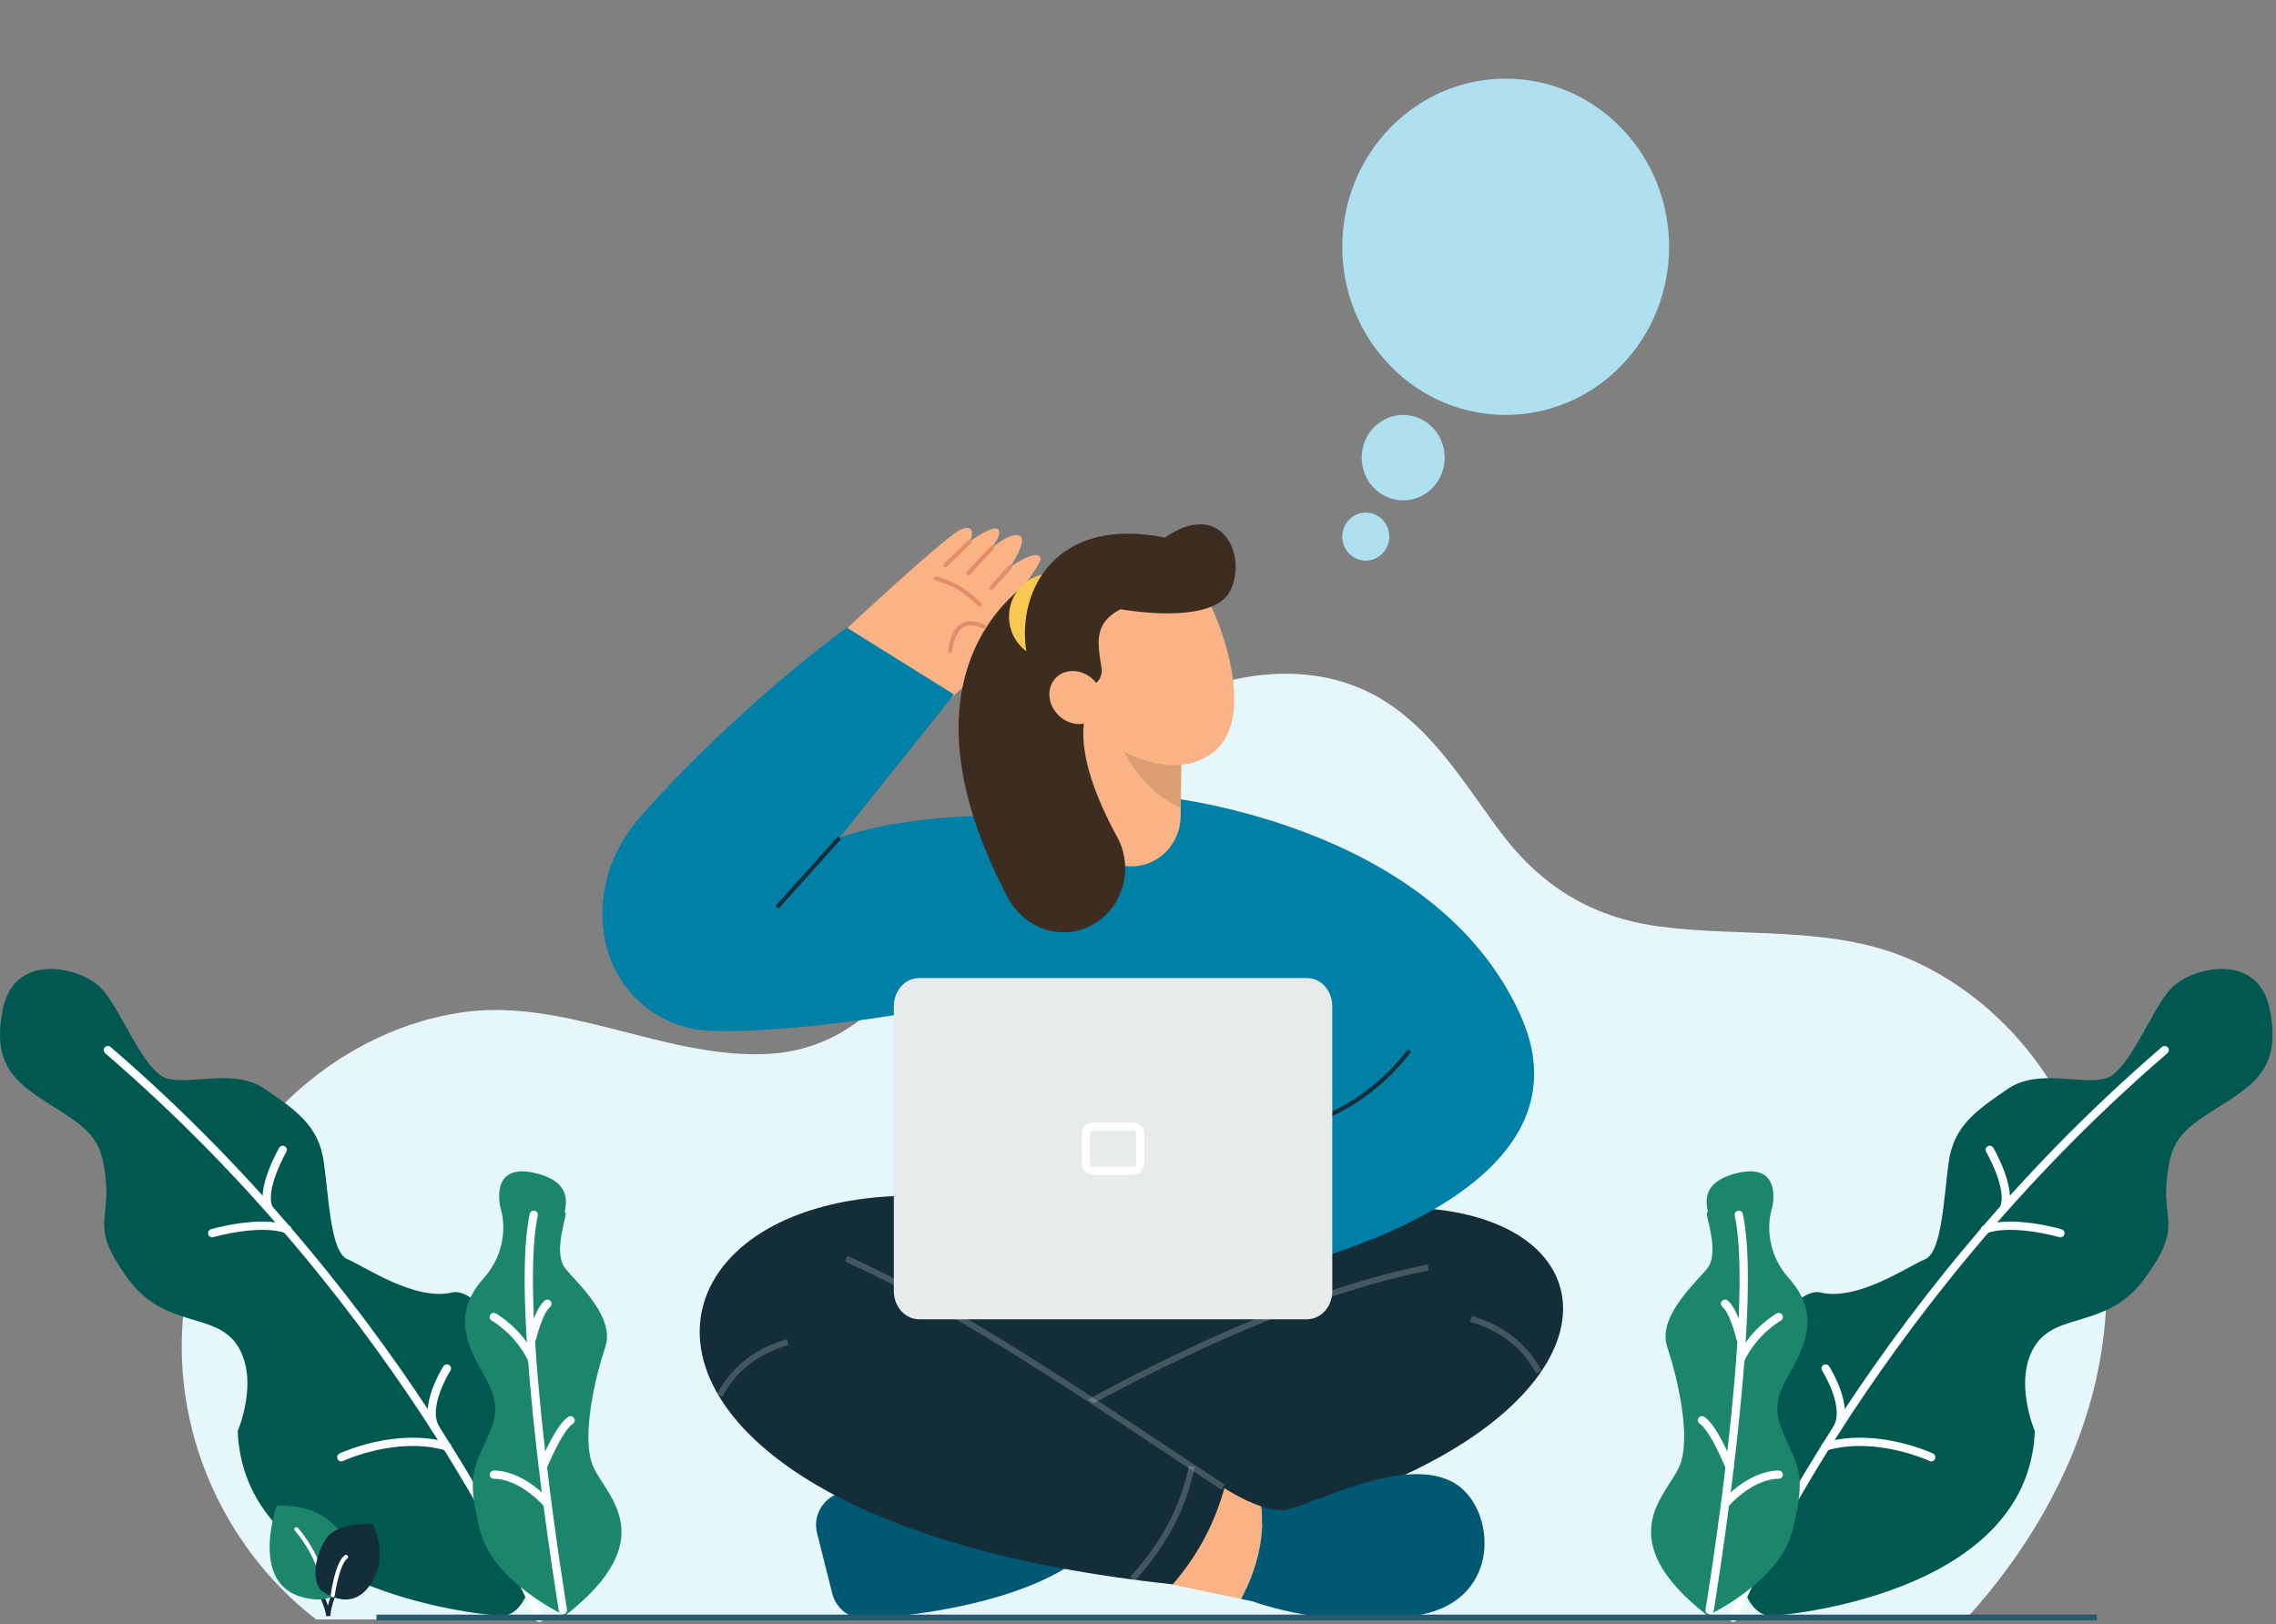 <svg id="egpfcM3FDrn1" xmlns="http://www.w3.org/2000/svg" xmlns:xlink="http://www.w3.org/1999/xlink" viewBox="0 0 426 304" shape-rendering="geometricPrecision" text-rendering="geometricPrecision" width="426" height="304">
<rect x="0" y="0" width="426" height="304" fill="#808080" stroke="none"/>
<style><![CDATA[
#egpfcM3FDrn2 {animation: egpfcM3FDrn2__m 4500ms linear infinite normal forwards}@keyframes egpfcM3FDrn2__m { 0% {d: path('M387.281,210.275C381.296,196.266,369.802,184.575,355.995,178.823C341.615,172.83,325.102,175.01,309.955,173.004C296.799,171.261,287.309,165.218,279.452,154.472C271.925,144.176,265.176,132.774,252.872,128.01C243.148,124.246,232.093,125.291,222.428,129.211C204.622,136.438,191.17,151.801,179.842,167.109C169.5,181.084,161.064,196.386,141.934,196.885C122.791,197.383,104.568,186.147,85.296,189.124C59.823,193.059,38.607,214.883,34.162,240.861C29.996,265.209,40.45,288.827,58.41,302.7L367.122,302.7C389.754,277.992,401.629,243.861,387.281,210.275Z')} 31.111% {d: path('M393.382,210.112C387.397,196.103,374.517,180.81,360.71,175.058C346.33,169.065,328.674,177.064,313.527,175.058C300.371,173.315,295.611,163.561,287.754,152.815C280.227,142.519,267.984,130.414,255.68,125.65C245.956,121.886,232.52,121.092,222.855,125.012C205.049,132.239,194.557,144.116,183.229,159.424C172.887,173.399,165.939,195.439,146.809,195.938C127.666,196.436,103.151,180.666,83.878,183.643C58.406,187.578,34.892,213.637,30.447,239.615C26.281,263.963,40.45,288.827,58.41,302.7L367.122,302.7C389.754,277.992,407.73,243.698,393.382,210.112Z')} 66.667% {d: path('M400.654,217.491C394.669,203.482,380.929,180.81,367.122,175.058C352.742,169.065,337.278,169.964,322.131,167.958C308.975,166.215,300.656,161.913,292.799,151.167C285.272,140.871,272.749,125.83,260.445,121.066C250.721,117.302,226.947,118.338,217.282,122.258C199.476,129.485,187.523,137.507,176.195,152.815C165.853,166.79,169.632,185.493,150.502,185.992C131.359,186.49,110.304,183.077,84.486,185.992C59.013,189.927,30.447,207.375,32.039,240.149C33.238,264.822,40.45,288.827,58.41,302.7L367.122,302.7C404.403,291.288,415.002,251.077,400.654,217.491Z')} 100% {d: path('M387.281,210.275C381.296,196.266,369.802,184.575,355.995,178.823C341.615,172.83,325.102,175.01,309.955,173.004C296.799,171.261,287.309,165.218,279.452,154.472C271.925,144.176,265.176,132.774,252.872,128.01C243.148,124.246,232.093,125.291,222.428,129.211C204.622,136.438,191.17,151.801,179.842,167.109C169.5,181.084,161.064,196.386,141.934,196.885C122.791,197.383,104.568,186.147,85.296,189.124C59.823,193.059,38.607,214.883,34.162,240.861C29.996,265.209,40.45,288.827,58.41,302.7L367.122,302.7C389.754,277.992,401.629,243.861,387.281,210.275Z')}} #egpfcM3FDrn6_ts {animation: egpfcM3FDrn6_ts__ts 4500ms linear infinite normal forwards}@keyframes egpfcM3FDrn6_ts__ts { 0% {transform: translate(293.561px,46.509px) scale(0,0)} 44.444% {transform: translate(293.561px,46.509px) scale(1.25,1.25)} 55.556% {transform: translate(293.561px,46.509px) scale(1,1)} 88.889% {transform: translate(293.561px,46.509px) scale(1.25,1.25)} 100% {transform: translate(293.561px,46.509px) scale(0,0)}} #egpfcM3FDrn7_ts {animation: egpfcM3FDrn7_ts__ts 4500ms linear infinite normal forwards}@keyframes egpfcM3FDrn7_ts__ts { 0% {transform: translate(281.817px,46.509px) scale(0,0)} 22.222% {transform: translate(281.817px,46.509px) scale(1.25,1.25)} 33.333% {transform: translate(281.817px,46.509px) scale(1,1)} 77.778% {transform: translate(281.817px,46.509px) scale(1.25,1.25)} 88.889% {transform: translate(281.817px,46.509px) scale(0,0)} 100% {transform: translate(281.817px,46.509px) scale(0,0)}} #egpfcM3FDrn8_ts {animation: egpfcM3FDrn8_ts__ts 4500ms linear infinite normal forwards}@keyframes egpfcM3FDrn8_ts__ts { 0% {transform: translate(270.072px,46.509px) scale(0,0)} 11.111% {transform: translate(270.072px,46.509px) scale(1.25,1.25)} 22.222% {transform: translate(270.072px,46.509px) scale(1,1)} 66.667% {transform: translate(270.072px,46.509px) scale(1.25,1.25)} 77.778% {transform: translate(270.072px,46.509px) scale(0,0)} 100% {transform: translate(270.072px,46.509px) scale(0,0)}}
]]></style>
<path id="egpfcM3FDrn2" d="M387.281,210.275c-5.985-14.009-17.479-25.7-31.286-31.452-14.38-5.993-30.893-3.813-46.04-5.819-13.156-1.743-22.646-7.786-30.503-18.532-7.527-10.296-14.276-21.698-26.58-26.462-9.724-3.764-20.779-2.719-30.444,1.201-17.806,7.227-31.258,22.59-42.586,37.898-10.342,13.975-18.778,29.277-37.908,29.776-19.143.498-37.366-10.738-56.638-7.761-25.472,3.935-46.688,25.759-51.133,51.737-4.167,24.348,6.287,47.966,24.248,61.839h308.712c22.632-24.708,34.507-58.839,20.159-92.425Z" transform="translate(.761 0.443)" fill="#e6f7fc"/><path d="M255.003,86.254c-.791-4.339,1.986-8.517,6.203-9.33s8.276,2.045,9.067,6.384c.79,4.339-1.987,8.517-6.204,9.33-4.216.814-8.276-2.045-9.066-6.384Z" transform="translate(0 0.884)" fill="#afe0f0"/><path d="M251.313,101.226c-.445-2.441,1.131-4.793,3.519-5.254c2.389-.46,4.685,1.145,5.129,3.586.444,2.442-1.131,4.793-3.52,5.253-2.388.461-4.684-1.145-5.128-3.586Z" transform="translate(0 0.055)" fill="#afe0f0"/><path d="M260.191,66.768c-11.944-12.292-11.944-32.221,0-44.512s31.31-12.292,43.254,0s11.944,32.221,0,44.512-31.31,12.292-43.254,0Z" transform="translate(0 1.682)" fill="#afe0f0"/><g id="egpfcM3FDrn6_ts" transform="translate(293.561,46.509) scale(0,0)"><path d="M293.56,48.474c-2.128,0-3.852-1.775-3.852-3.965s1.724-3.965,3.852-3.965s3.853,1.775,3.853,3.965-1.725,3.965-3.853,3.965Z" transform="translate(-293.561,-44.509)" fill="#fff"/></g><g id="egpfcM3FDrn7_ts" transform="translate(281.817,46.509) scale(0,0)"><path d="M281.817,48.474c-2.128,0-3.853-1.775-3.853-3.965s1.725-3.965,3.853-3.965s3.853,1.775,3.853,3.965-1.725,3.965-3.853,3.965Z" transform="translate(-281.817,-44.509)" fill="#fff"/></g><g id="egpfcM3FDrn8_ts" transform="translate(270.072,46.509) scale(0,0)"><path d="M270.072,48.474c-2.128,0-3.853-1.775-3.853-3.965s1.725-3.965,3.853-3.965s3.853,1.775,3.853,3.965-1.725,3.965-3.853,3.965Z" transform="translate(-270.072,-44.509)" fill="#fff"/></g><path d="M152.925,286.966l2.858,11.339c.746,2.956,3.523,4.955,6.598,4.738c9.369-.654,28.838-3.017,40.013-11.494l-3.176-16.34c-15.363-.893-29.729-.012-42.172,4.295-3.116,1.079-4.917,4.292-4.118,7.459l-.003.003Z" fill="#005873"/><path d="M188.754,225.679l-35.706,10.908l26.518,37.39l38.07,3.115l52.511-22.848-19.957-30.9-61.436,2.335Z" fill="#132e39"/><path d="M232.777,230.872c78.416-23.887,91.017,47.433-31.33,60.416-4.323-5.005-9.373-13.687-11.378-20.947l64.61-30.726-21.902-8.743Z" fill="#132e39"/><path d="M236.107,281.991c-3.669-1.208-7.183-3.595-7.183-3.595l-12.601,4.068l2.888,14.108l13.091,2.736c3.989-7.508,4.221-13.67,3.805-17.317Z" fill="#f9b384"/><path d="M190.348,270.837l-.559-.99c13.48-8.062,48.004-27.428,77.421-33.141l.208,1.128c-29.245,5.68-63.638,24.972-77.068,33.003h-.002Z" opacity="0.2" fill="#fff"/><path d="M188.753,225.68c-72.989-14.283-91.893,57.905,30.457,70.888c4.322-5.004,7.709-10.916,9.714-18.176-18.795-12.941-39.808-25.242-62.836-36.96l22.668-15.752h-.003Z" transform="translate(.299 0)" fill="#132e39"/><path d="M228.626,278.875c-3.472-2.274-7.09-4.677-10.92-7.223-19.228-12.776-41.02-27.257-59.535-35.513l.443-1.052c18.598,8.294,40.432,22.802,59.696,35.602c3.829,2.543,7.444,4.946,10.913,7.22l-.597.966Z" opacity="0.2" fill="#fff"/><path d="M135.204,261.471l-.975-.553c2.739-5.105,7.13-8.548,13.044-10.232l.297,1.104c-5.694,1.623-9.74,4.79-12.366,9.681Z" opacity="0.2" fill="#fff"/><path d="M287.541,257.125c-2.626-4.891-6.672-8.058-12.366-9.681l.297-1.104c5.914,1.685,10.305,5.13,13.043,10.232l-.974.553Z" opacity="0.2" fill="#fff"/><path d="M212.375,295.936l-.813-.783c5.84-6.435,9.425-13.228,10.964-20.769l1.09.235c-1.58,7.75-5.258,14.723-11.238,21.317h-.003Z" opacity="0.2" fill="#fff"/><path d="M272.508,277.786c-9.351-5.945-27.48,4.329-32.031,4.849-1.328.153-2.861-.147-4.37-.645.416,3.647.184,9.81-3.805,17.318l2.225.464c0,0,15.372,5.799,31.681,2.425c15.051-3.116,13.652-19.733,6.3-24.408v-.003Z" fill="#005873"/><path d="M175.84,132.609c0,0,18.381-16.086,17.701-19.143-.487-2.186-5.695,1.018-5.695,1.018s7.302-8.918,6.931-10c-.663-1.935-5.716,1.672-5.716,1.672s3.414-5.056,1.783-5.881c-1.631-.826-5.19,2.292-5.19,2.292s2.08-2.806,1.102-3.543c-.977-.737-5.189,2.293-5.189,2.293s1.512-3.54-1.699-2.198c-3.212,1.342-25.734,22.613-25.734,22.613l21.706,10.877Z" fill="#f9b384"/><path d="M183.361,113.531c-.089,0-.178-.034-.25-.101-3.154-2.966-4.548-3.687-8.026-4.791-.196-.061-.306-.275-.247-.477.06-.201.268-.314.464-.253c3.606,1.14,5.047,1.886,8.311,4.955.152.144.164.385.024.541-.074.083-.172.126-.273.126h-.003Z" fill="#e28b6d"/><path d="M177.823,122.255c-.017,0-.035,0-.05-.003-.202-.03-.345-.223-.315-.431.362-2.659,1.176-4.322,2.486-5.08c1.123-.649,2.582-.584,4.34.198.187.083.277.309.193.502-.08.192-.3.284-.487.198-1.533-.681-2.771-.761-3.68-.232-1.082.627-1.794,2.146-2.115,4.521-.027.19-.184.33-.369.33l-.003-.003Z" fill="#e28b6d"/><path d="M176.956,106.176c-.098,0-.196-.04-.27-.119-.14-.153-.134-.394.015-.541l4.613-4.473c.148-.146.383-.137.526.016.139.152.133.394-.015.541l-4.613,4.472c-.072.07-.164.104-.256.104Z" fill="#e28b6d"/><path d="M181.228,107.704c-.092,0-.184-.036-.258-.107-.149-.147-.152-.388-.012-.541l4.432-4.75c.142-.153.377-.159.525-.013.149.147.152.389.012.541l-4.432,4.751c-.074.079-.169.116-.267.116v.003Z" fill="#e28b6d"/><path d="M185.588,110.379c-.092,0-.181-.034-.252-.104-.149-.144-.157-.385-.018-.541l3.476-3.837c.139-.152.374-.162.525-.018.149.144.158.385.018.541l-3.475,3.837c-.075.079-.173.122-.274.122Z" fill="#e28b6d"/><path d="M245.279,240.199l-67.208,2.675-7.426-63.051c0,0,22.498-21.961,31.155-30.05l14.615-.771c45.339,21.21,37.916,47.699,28.864,91.197Z" fill="#0080a7"/><path d="M216.414,149.002c0,0,51.872,4.565,68.224,41.139c16.003,35.788-49.756,48.529-49.756,48.529l-18.468-89.668Z" fill="#0080a7"/><path d="M157.122,156.839l21.436-26.844-20.045-12.5c-8.362,5.983-24.531,19.534-38.234,34.881-3.024,3.387-5.389,7.342-6.577,11.699-1.016,3.717-1.2,7.388-.63,10.983c1.488,9.373,8.65,16.603,18.213,17.756c8.166.984,39.359-1.529,64.609-9.171l7.426-29.497c-3.817-2.229-32.177-2.617-46.198,2.693Z" fill="#0080a7"/><path d="M221.159,134.986l-.009.978-.151,15.203-.018,1.648c-.027,2.577-1.054,4.912-2.712,6.609-1.649,1.684-3.918,2.742-6.431,2.76-5.065.028-9.209-4.157-9.256-9.379l-.179-18.788l18.756.969Z" fill="#f9b384"/><path d="M221.151,135.964l-.152,15.203c-8.21-3.439-11.591-12.586-11.591-12.586l11.74-2.617h.003Z" fill="#dd9d72"/><path d="M224.398,109.437c2.941,3.635,11.535,24.224,2.825,31.249-9.8,7.905-24.715-5.087-24.715-5.087l-2.002-23.983l12.945-3.512l10.947,1.333Z" fill="#f9b384"/><path d="M193.911,108.117c0,0-28.716,15.413-5.303,59.841c3.007,5.707,9.669,8.195,15.367,5.413c6.113-2.986,8.427-10.672,5.106-16.74-3.829-7-7.527-16.018-5.947-22.725l-9.223-25.786v-.003Z" fill="#3d2d21"/><path d="M202.118,121.066c3.034-3.122,3.034-8.183,0-11.305s-7.952-3.122-10.986,0c-3.033,3.122-3.033,8.183,0,11.305c3.034,3.122,7.952,3.122,10.986,0Z" fill="#f9c853"/><path d="M206.178,125.015c-.84-4.986-1.351-8.407,3.547-10.978c0,0,17.262,3.231,20.556-3.473c3.295-6.701-1.726-17.278-12.238-9.932-26.914-5.411-30.523,20.509-22.363,29.149l8.053-1.272c1.622-.257,2.724-1.834,2.445-3.497v.003Z" fill="#3d2d21"/><path d="M205.517,133.845c1.547-2.062.955-5.2-1.322-7.008s-5.376-1.602-6.923.46-.955,5.2,1.322,7.008c2.277,1.809,5.376,1.603,6.923-.46Z" fill="#f9b384"/><path d="M156.852,156.568L145.129,169.62l.545.518l11.724-13.051-.546-.519Z" fill="#132e39"/><path d="M239.444,212.673l-.216-.731c8.534-2.678,16.819-5.879,24.325-15.539l.58.477c-7.641,9.832-16.038,13.081-24.689,15.796v-.003Z" fill="#132e39"/><path d="M244.634,183.077h-72.606c-2.611,0-4.729,2.357-4.729,5.264v53.348c0,2.907,2.118,5.264,4.729,5.264h72.606c2.611,0,4.729-2.357,4.729-5.264v-53.348c0-2.907-2.118-5.264-4.729-5.264Z" fill="#e7ebec"/><path d="M212.166,211.641c.276,0,.499.247.499.556v5.631c0,.306-.223.557-.499.557h-7.667c-.276,0-.499-.248-.499-.557v-5.631c0-.305.223-.556.499-.556h7.667Zm0-1.529h-7.667c-1.093,0-1.984.936-1.984,2.085v5.631c0,1.15.891,2.085,1.984,2.085h7.667c1.093,0,1.984-.935,1.984-2.085v-5.631c0-1.149-.891-2.085-1.984-2.085Z" fill="#fff"/><path d="M93.175,302.421c0,0-47.422-3.302-48.685-34.527c0,0,4.097-9.448,0-15.946s-13.588-3.091-20.553-12.61-3.482-10.502-4.097-17.983c-.649-7.482-2.219-9.449-9.491-13.98s-12.018-7.797-9.799-18.545s14.544-7.798,18.334-3.899c3.79,3.899,7.887,15.595,12.325,16.93c4.438,1.334,12.632-1.967,18.334,1.967c5.702,3.898,10.106,6.814,11.062,13.663.956,6.814,1.263,16.93,4.438,18.229c3.175,1.3,12.632,7.903,19.597,6.217s23.694,26.941,19.905,35.405c-3.79,8.43-3.688,26.133-11.369,25.079Z" fill="#005850"/><path d="M100.938,302.836c0,0-23.683-57.157-80.751-106.273" fill="none" stroke="#fbfdff" stroke-width="1.55" stroke-linecap="round" stroke-miterlimit="10"/><path d="M39.71,230.838c0,0,8.911-2.599,14.1-.702" fill="none" stroke="#fbfdff" stroke-width="1.55" stroke-linecap="round" stroke-miterlimit="10"/><path d="M52.922,215.242c0,0-4.268,7.376-2.629,10.924" fill="none" stroke="#fbfdff" stroke-width="1.55" stroke-linecap="round" stroke-miterlimit="10"/><path d="M63.881,272.776c0,0,10.242-4.812,19.802-2.002" fill="none" stroke="#fbfdff" stroke-width="1.55" stroke-linecap="round" stroke-miterlimit="10"/><path d="M83.649,256.162c0,0-4.643,7.236-2.083,11.31" fill="none" stroke="#fbfdff" stroke-width="1.55" stroke-linecap="round" stroke-miterlimit="10"/><path d="M332.177,302.421c0,0,47.422-3.302,48.685-34.527c0,0-4.097-9.448,0-15.946s13.588-3.091,20.553-12.61s3.483-10.502,4.097-17.983c.649-7.482,2.219-9.449,9.491-13.98s12.018-7.797,9.799-18.545-14.544-7.798-18.334-3.899-7.887,15.595-12.325,16.93c-4.438,1.334-12.632-1.967-18.334,1.967-5.701,3.898-10.106,6.814-11.061,13.663-.956,6.814-1.264,16.93-4.439,18.229-3.175,1.3-12.632,7.903-19.597,6.217s-23.694,26.941-19.904,35.405c3.79,8.43,3.687,26.133,11.369,25.079Z" fill="#005850"/><path d="M324.414,302.836c0,0,23.682-57.157,80.75-106.273" fill="none" stroke="#fbfdff" stroke-width="1.55" stroke-linecap="round" stroke-miterlimit="10"/><path d="M385.642,230.838c0,0-8.911-2.599-14.101-.702" fill="none" stroke="#fbfdff" stroke-width="1.55" stroke-linecap="round" stroke-miterlimit="10"/><path d="M372.429,215.242c0,0,4.268,7.376,2.629,10.924" fill="none" stroke="#fbfdff" stroke-width="1.55" stroke-linecap="round" stroke-miterlimit="10"/><path d="M361.471,272.776c0,0-10.243-4.812-19.802-2.002" fill="none" stroke="#fbfdff" stroke-width="1.55" stroke-linecap="round" stroke-miterlimit="10"/><path d="M341.703,256.162c0,0,4.643,7.236,2.082,11.31" fill="none" stroke="#fbfdff" stroke-width="1.55" stroke-linecap="round" stroke-miterlimit="10"/><path d="M105.774,302.421c0,0-13.52-6.217-15.944-15.981-2.424-9.765-1.229-11.626,1.024-16.509c2.219-4.882,2.834-7.165-.41-12.785s-5.667-11.415,0-17.773c5.668-6.357,3.243-13.206,3.243-13.206s-2.219-8.5,6.248-6.639c8.502,1.862,5.258,7.482,5.872,7.482.614,0-2.595,7.481.136,10.607c2.697,3.126,9.184,9.132,7.341,14.542-1.81,5.409-4.644,17.035-2.22,22.444c2.39,5.374,13.077,13.452-5.291,27.818Z" fill="#1c866d"/><path d="M105.363,301.403c0,0-9.287-56.129-5.463-74.007" fill="none" stroke="#fbfdff" stroke-width="1.55" stroke-linecap="round" stroke-miterlimit="10"/><path d="M92.424,276.043c0,0,4.712-.352,10.037,5.444" fill="none" stroke="#fbfdff" stroke-width="1.55" stroke-linecap="round" stroke-miterlimit="10"/><path d="M92.424,246.538c0,0,4.643,2.564,7.17,7.938" fill="none" stroke="#fbfdff" stroke-width="1.55" stroke-linecap="round" stroke-miterlimit="10"/><path d="M101.607,274.603c0,0,2.937-7.305,5.19-8.746" fill="none" stroke="#fbfdff" stroke-width="1.55" stroke-linecap="round" stroke-miterlimit="10"/><path d="M99.594,250.508c0,0,1.161-5.023,2.868-6.463" fill="none" stroke="#fbfdff" stroke-width="1.55" stroke-linecap="round" stroke-miterlimit="10"/><path d="M319.58,302.421c0,0,13.52-6.217,15.944-15.981c2.424-9.765,1.229-11.626-1.024-16.509-2.22-4.882-2.834-7.165.409-12.785c3.244-5.62,5.668-11.415,0-17.773-5.667-6.357-3.243-13.206-3.243-13.206s2.219-8.5-6.248-6.639c-8.501,1.862-5.258,7.482-5.872,7.482-.615,0,2.595,7.481-.137,10.607-2.697,3.126-9.184,9.132-7.34,14.542c1.809,5.409,4.643,17.035,2.219,22.444-2.39,5.374-13.076,13.452,5.292,27.818Z" fill="#1c866d"/><path d="M319.991,301.402c0,0,9.286-56.128,5.462-74.006" fill="none" stroke="#fbfdff" stroke-width="1.55" stroke-linecap="round" stroke-miterlimit="10"/><path d="M332.93,276.043c0,0-4.712-.352-10.038,5.444" fill="none" stroke="#fbfdff" stroke-width="1.55" stroke-linecap="round" stroke-miterlimit="10"/><path d="M332.93,246.538c0,0-4.644,2.564-7.17,7.938" fill="none" stroke="#fbfdff" stroke-width="1.55" stroke-linecap="round" stroke-miterlimit="10"/><path d="M323.745,274.603c0,0-2.936-7.305-5.189-8.746" fill="none" stroke="#fbfdff" stroke-width="1.55" stroke-linecap="round" stroke-miterlimit="10"/><path d="M325.76,250.508c0,0-1.161-5.023-2.868-6.463" fill="none" stroke="#fbfdff" stroke-width="1.55" stroke-linecap="round" stroke-miterlimit="10"/><path d="M60.365,299.051c0,0,.819,1.721,1.093,3.442c0,0-.034-1.194.819-3.547" fill="none" stroke="#132e39" stroke-width="0.775" stroke-miterlimit="10"/><path d="M51.795,281.839c0,0-4.985,14.085,4.37,17c9.355,2.916,10.14-6.287,9.286-8.5-.888-2.212-3.175-8.781-13.656-8.5Z" fill="#1c866d"/><path d="M55.482,286.264c0,0,4.473,4.918,5.155,11.099" fill="none" stroke="#fbfdff" stroke-width="0.775" stroke-linecap="round" stroke-miterlimit="10"/><path d="M59.922,297.54c0,0,5.463,4.672,9.286-.773c3.858-5.444.546-11.45.546-11.45s-6.692-.492-8.774,2.775c-2.049,3.231-2.595,7.235-1.058,9.448Z" fill="#132e39"/><path d="M62.276,298.594c0,0,.819-5.936,2.492-7.166" fill="none" stroke="#fbfdff" stroke-width="0.775" stroke-linecap="round" stroke-miterlimit="10"/><path d="M392.476,302.236h-322.015v1.092h322.015v-1.092Z" fill="#25596e"/></svg>
